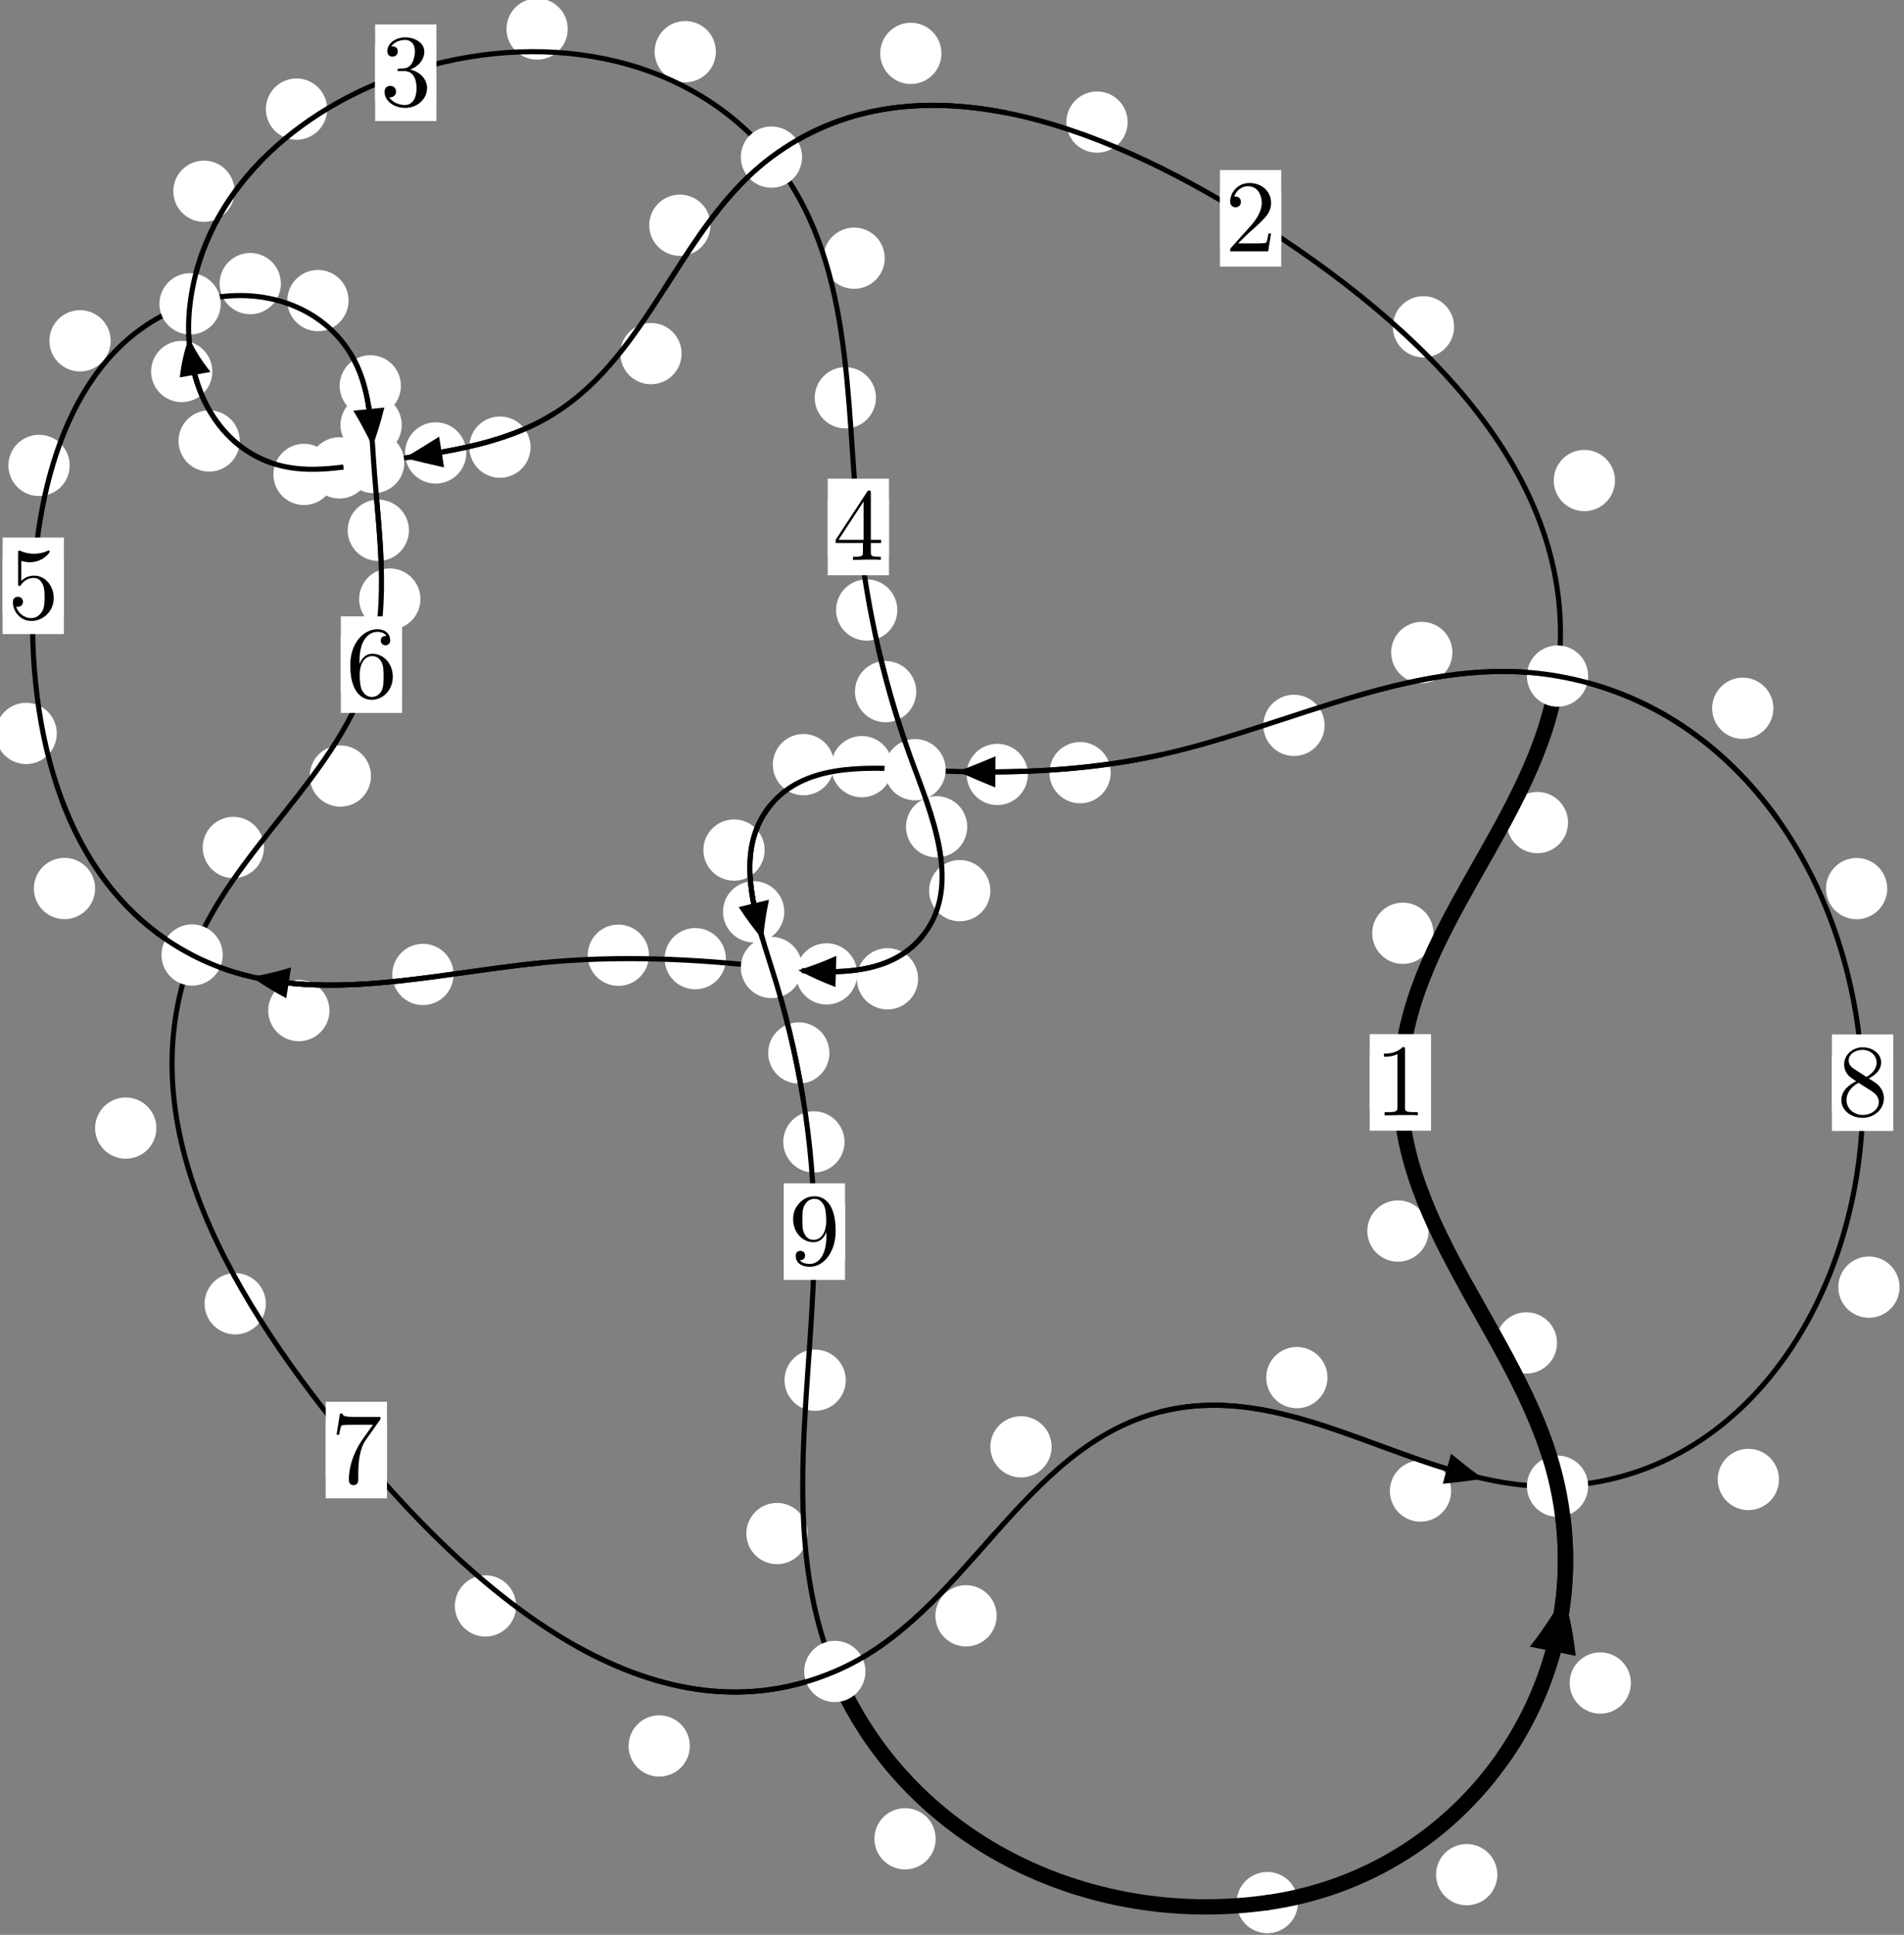 <?xml version="1.0"?>
<!-- Created by MetaPost 1.999 on 2021.07.06:0005 -->
<svg version="1.1" xmlns="http://www.w3.org/2000/svg" xmlns:xlink="http://www.w3.org/1999/xlink" width="185.813" height="188.771" viewBox="0 0 185.813 188.771">
<rect x="0" y="0" width="185.813" height="188.771" fill="#808080" stroke="none"/>
<!-- Original BoundingBox: -152.434280 -43.612869 33.378845 145.158295 -->
  <defs>
    <g transform="scale(0.01,0.01)" id="GLYPHcmr10_49">
      <path style="fill-rule: evenodd;" d="M294 -640C294 -664,294 -666,271 -666C209 -602,121 -602,89 -602L89 -571C109 -571,168 -571,220 -597L220 -79C220 -43,217 -31,127 -31L95 -31L95 -0L257 -0L130 -3L217 -3L257 -3L297 -3L384 -3L419 -0L419 -31L387 -31C297 -31,294 -42,294 -79"></path>
    </g>
    <g transform="scale(0.01,0.01)" id="GLYPHcmr10_50">
      <path style="fill-rule: evenodd;" d="M127 -77L233 -180C389 -318,449 -372,449 -472C449 -586,359 -666,237 -666C124 -666,50 -574,50 -485C50 -429,100 -429,103 -429C120 -429,155 -441,155 -482C155 -508,137 -534,102 -534C94 -534,92 -534,89 -533C112 -598,166 -635,224 -635C315 -635,358 -554,358 -472C358 -392,308 -313,253 -251L61 -37C50 -26,50 -24,50 -0L421 -0L449 -174L424 -174C419 -144,412 -100,402 -85C395 -77,329 -77,307 -77"></path>
    </g>
    <g transform="scale(0.01,0.01)" id="GLYPHcmr10_51">
      <path style="fill-rule: evenodd;" d="M290 -352C372 -379,430 -449,430 -528C430 -610,342 -666,246 -666C145 -666,69 -606,69 -530C69 -497,91 -478,120 -478C151 -478,171 -500,171 -529C171 -579,124 -579,109 -579C140 -628,206 -641,242 -641C283 -641,338 -619,338 -529C338 -517,336 -459,310 -415C280 -367,246 -364,221 -363C213 -362,189 -360,182 -360C174 -359,167 -358,167 -348C167 -337,174 -337,191 -337L235 -337C317 -337,354 -269,354 -171C354 -35,285 -6,241 -6C198 -6,123 -23,88 -82C123 -77,154 -99,154 -137C154 -173,127 -193,98 -193C74 -193,42 -179,42 -135C42 -44,135 22,244 22C366 22,457 -69,457 -171C457 -253,394 -331,290 -352"></path>
    </g>
    <g transform="scale(0.01,0.01)" id="GLYPHcmr10_52">
      <path style="fill-rule: evenodd;" d="M294 -165L294 -78C294 -42,292 -31,218 -31L197 -31L197 -0L332 -0L238 -3L290 -3L332 -3L374 -3L427 -3L468 -0L468 -31L447 -31C373 -31,371 -42,371 -78L371 -165L471 -165L471 -196L371 -196L371 -651C371 -671,371 -677,355 -677C346 -677,343 -677,335 -665L28 -196L28 -165M300 -196L56 -196L300 -569"></path>
    </g>
    <g transform="scale(0.01,0.01)" id="GLYPHcmr10_53">
      <path style="fill-rule: evenodd;" d="M449 -201C449 -320,367 -420,259 -420C211 -420,168 -404,132 -369L132 -564C152 -558,185 -551,217 -551C340 -551,410 -642,410 -655C410 -661,407 -666,400 -666C399 -666,397 -666,392 -663C372 -654,323 -634,256 -634C216 -634,170 -641,123 -662C115 -665,113 -665,111 -665C101 -665,101 -657,101 -641L101 -345C101 -327,101 -319,115 -319C122 -319,124 -322,128 -328C139 -344,176 -398,257 -398C309 -398,334 -352,342 -334C358 -297,360 -258,360 -208C360 -173,360 -113,336 -71C312 -32,275 -6,229 -6C156 -6,99 -59,82 -118C85 -117,88 -116,99 -116C132 -116,149 -141,149 -165C149 -189,132 -214,99 -214C85 -214,50 -207,50 -161C50 -75,119 22,231 22C347 22,449 -74,449 -201"></path>
    </g>
    <g transform="scale(0.01,0.01)" id="GLYPHcmr10_54">
      <path style="fill-rule: evenodd;" d="M132 -328L132 -352C132 -605,256 -641,307 -641C331 -641,373 -635,395 -601C380 -601,340 -601,340 -556C340 -525,364 -510,386 -510C402 -510,432 -519,432 -558C432 -618,388 -666,305 -666C177 -666,42 -537,42 -316C42 -49,158 22,251 22C362 22,457 -72,457 -204C457 -331,368 -427,257 -427C189 -427,152 -376,132 -328M251 -6C188 -6,158 -66,152 -81C134 -128,134 -208,134 -226C134 -304,166 -404,256 -404C272 -404,318 -404,349 -342C367 -305,367 -254,367 -205C367 -157,367 -107,350 -71C320 -11,274 -6,251 -6"></path>
    </g>
    <g transform="scale(0.01,0.01)" id="GLYPHcmr10_55">
      <path style="fill-rule: evenodd;" d="M476 -609C485 -621,485 -623,485 -644L242 -644C120 -644,118 -657,114 -676L89 -676L56 -470L81 -470C84 -486,93 -549,106 -561C113 -567,191 -567,204 -567L411 -567C400 -551,321 -442,299 -409C209 -274,176 -135,176 -33C176 -23,176 22,222 22C268 22,268 -23,268 -33L268 -84C268 -139,271 -194,279 -248C283 -271,297 -357,341 -419"></path>
    </g>
    <g transform="scale(0.01,0.01)" id="GLYPHcmr10_56">
      <path style="fill-rule: evenodd;" d="M163 -457C117 -487,113 -521,113 -538C113 -599,178 -641,249 -641C322 -641,386 -589,386 -517C386 -460,347 -412,287 -377M309 -362C381 -399,430 -451,430 -517C430 -609,341 -666,250 -666C150 -666,69 -592,69 -499C69 -481,71 -436,113 -389C124 -377,161 -352,186 -335C128 -306,42 -250,42 -151C42 -45,144 22,249 22C362 22,457 -61,457 -168C457 -204,446 -249,408 -291C389 -312,373 -322,309 -362M209 -320L332 -242C360 -223,407 -193,407 -132C407 -58,332 -6,250 -6C164 -6,92 -68,92 -151C92 -209,124 -273,209 -320"></path>
    </g>
    <g transform="scale(0.01,0.01)" id="GLYPHcmr10_57">
      <path style="fill-rule: evenodd;" d="M367 -318L367 -286C367 -52,263 -6,205 -6C188 -6,134 -8,107 -42C151 -42,159 -71,159 -88C159 -119,135 -134,113 -134C97 -134,67 -125,67 -86C67 -19,121 22,206 22C335 22,457 -114,457 -329C457 -598,342 -666,253 -666C198 -666,149 -648,106 -603C65 -558,42 -516,42 -441C42 -316,130 -218,242 -218C303 -218,344 -260,367 -318M243 -241C227 -241,181 -241,150 -304C132 -341,132 -391,132 -440C132 -494,132 -541,153 -578C180 -628,218 -641,253 -641C299 -641,332 -607,349 -562C361 -530,365 -467,365 -421C365 -338,331 -241,243 -241"></path>
    </g>
  </defs>
  <path d="M146.125 182.898C146.125 182.105,145.81 181.345,145.25 180.785C144.689 180.224,143.929 179.909,143.137 179.909C142.344 179.909,141.584 180.224,141.023 180.785C140.463 181.345,140.148 182.105,140.148 182.898C140.148 183.691,140.463 184.451,141.023 185.011C141.584 185.572,142.344 185.887,143.137 185.887C143.929 185.887,144.689 185.572,145.25 185.011C145.81 184.451,146.125 183.691,146.125 182.898Z" style="fill: rgb(100%,100%,100%);stroke: none;"></path>
  <path d="M126.666 185.624C126.666 184.831,126.351 184.071,125.79 183.511C125.23 182.95,124.47 182.635,123.677 182.635C122.884 182.635,122.124 182.95,121.564 183.511C121.003 184.071,120.688 184.831,120.688 185.624C120.688 186.417,121.003 187.177,121.564 187.737C122.124 188.298,122.884 188.613,123.677 188.613C124.47 188.613,125.23 188.298,125.79 187.737C126.351 187.177,126.666 186.417,126.666 185.624Z" style="fill: rgb(100%,100%,100%);stroke: none;"></path>
  <path d="M151.952 131.02C151.952 130.228,151.637 129.468,151.076 128.907C150.516 128.347,149.756 128.032,148.963 128.032C148.17 128.032,147.41 128.347,146.85 128.907C146.289 129.468,145.974 130.228,145.974 131.02C145.974 131.813,146.289 132.573,146.85 133.134C147.41 133.694,148.17 134.009,148.963 134.009C149.756 134.009,150.516 133.694,151.076 133.134C151.637 132.573,151.952 131.813,151.952 131.02Z" style="fill: rgb(100%,100%,100%);stroke: none;"></path>
  <path d="M159.16 164.202C159.16 163.409,158.845 162.649,158.285 162.088C157.725 161.528,156.964 161.213,156.172 161.213C155.379 161.213,154.619 161.528,154.058 162.088C153.498 162.649,153.183 163.409,153.183 164.202C153.183 164.994,153.498 165.755,154.058 166.315C154.619 166.876,155.379 167.191,156.172 167.191C156.964 167.191,157.725 166.876,158.285 166.315C158.845 165.755,159.16 164.994,159.16 164.202Z" style="fill: rgb(100%,100%,100%);stroke: none;"></path>
  <path d="M139.893 91.056C139.893 90.263,139.578 89.503,139.017 88.942C138.457 88.382,137.697 88.067,136.904 88.067C136.111 88.067,135.351 88.382,134.791 88.942C134.23 89.503,133.915 90.263,133.915 91.056C133.915 91.848,134.23 92.609,134.791 93.169C135.351 93.73,136.111 94.044,136.904 94.044C137.697 94.044,138.457 93.73,139.017 93.169C139.578 92.609,139.893 91.848,139.893 91.056Z" style="fill: rgb(100%,100%,100%);stroke: none;"></path>
  <path d="M139.414 120.105C139.414 119.312,139.099 118.552,138.538 117.992C137.978 117.431,137.218 117.116,136.425 117.116C135.632 117.116,134.872 117.431,134.312 117.992C133.751 118.552,133.436 119.312,133.436 120.105C133.436 120.898,133.751 121.658,134.312 122.218C134.872 122.779,135.632 123.094,136.425 123.094C137.218 123.094,137.978 122.779,138.538 122.218C139.099 121.658,139.414 120.898,139.414 120.105Z" style="fill: rgb(100%,100%,100%);stroke: none;"></path>
  <path d="M157.609 46.884C157.609 46.091,157.294 45.331,156.733 44.771C156.173 44.21,155.413 43.895,154.62 43.895C153.827 43.895,153.067 44.21,152.507 44.771C151.946 45.331,151.631 46.091,151.631 46.884C151.631 47.677,151.946 48.437,152.507 48.997C153.067 49.558,153.827 49.873,154.62 49.873C155.413 49.873,156.173 49.558,156.733 48.997C157.294 48.437,157.609 47.677,157.609 46.884Z" style="fill: rgb(100%,100%,100%);stroke: none;"></path>
  <path d="M153.026 80.255C153.026 79.462,152.711 78.702,152.15 78.141C151.59 77.581,150.83 77.266,150.037 77.266C149.244 77.266,148.484 77.581,147.924 78.141C147.363 78.702,147.048 79.462,147.048 80.255C147.048 81.047,147.363 81.808,147.924 82.368C148.484 82.929,149.244 83.243,150.037 83.243C150.83 83.243,151.59 82.929,152.15 82.368C152.711 81.808,153.026 81.047,153.026 80.255Z" style="fill: rgb(100%,100%,100%);stroke: none;"></path>
  <path d="M110.048 11.913C110.048 11.12,109.733 10.36,109.173 9.799C108.612 9.239,107.852 8.924,107.059 8.924C106.267 8.924,105.506 9.239,104.946 9.799C104.385 10.36,104.07 11.12,104.07 11.913C104.07 12.705,104.385 13.465,104.946 14.026C105.506 14.586,106.267 14.901,107.059 14.901C107.852 14.901,108.612 14.586,109.173 14.026C109.733 13.465,110.048 12.705,110.048 11.913Z" style="fill: rgb(100%,100%,100%);stroke: none;"></path>
  <path d="M141.906 31.883C141.906 31.09,141.591 30.33,141.031 29.769C140.471 29.209,139.71 28.894,138.918 28.894C138.125 28.894,137.365 29.209,136.804 29.769C136.244 30.33,135.929 31.09,135.929 31.883C135.929 32.675,136.244 33.435,136.804 33.996C137.365 34.556,138.125 34.871,138.918 34.871C139.71 34.871,140.471 34.556,141.031 33.996C141.591 33.435,141.906 32.675,141.906 31.883Z" style="fill: rgb(100%,100%,100%);stroke: none;"></path>
  <path d="M69.337 21.974C69.337 21.181,69.022 20.421,68.462 19.861C67.901 19.3,67.141 18.985,66.349 18.985C65.556 18.985,64.796 19.3,64.235 19.861C63.675 20.421,63.36 21.181,63.36 21.974C63.36 22.767,63.675 23.527,64.235 24.087C64.796 24.648,65.556 24.963,66.349 24.963C67.141 24.963,67.901 24.648,68.462 24.087C69.022 23.527,69.337 22.767,69.337 21.974Z" style="fill: rgb(100%,100%,100%);stroke: none;"></path>
  <path d="M91.878 5.208C91.878 4.415,91.563 3.655,91.002 3.095C90.442 2.534,89.682 2.219,88.889 2.219C88.096 2.219,87.336 2.534,86.776 3.095C86.215 3.655,85.9 4.415,85.9 5.208C85.9 6.001,86.215 6.761,86.776 7.321C87.336 7.882,88.096 8.197,88.889 8.197C89.682 8.197,90.442 7.882,91.002 7.321C91.563 6.761,91.878 6.001,91.878 5.208Z" style="fill: rgb(100%,100%,100%);stroke: none;"></path>
  <path d="M51.778 43.626C51.778 42.833,51.463 42.073,50.903 41.512C50.342 40.952,49.582 40.637,48.79 40.637C47.997 40.637,47.237 40.952,46.676 41.512C46.116 42.073,45.801 42.833,45.801 43.626C45.801 44.418,46.116 45.178,46.676 45.739C47.237 46.299,47.997 46.614,48.79 46.614C49.582 46.614,50.342 46.299,50.903 45.739C51.463 45.178,51.778 44.418,51.778 43.626Z" style="fill: rgb(100%,100%,100%);stroke: none;"></path>
  <path d="M66.518 34.501C66.518 33.709,66.203 32.948,65.643 32.388C65.082 31.827,64.322 31.513,63.529 31.513C62.737 31.513,61.977 31.827,61.416 32.388C60.856 32.948,60.541 33.709,60.541 34.501C60.541 35.294,60.856 36.054,61.416 36.615C61.977 37.175,62.737 37.49,63.529 37.49C64.322 37.49,65.082 37.175,65.643 36.615C66.203 36.054,66.518 35.294,66.518 34.501Z" style="fill: rgb(100%,100%,100%);stroke: none;"></path>
  <path d="M36.109 45.651C36.109 44.858,35.794 44.098,35.233 43.538C34.673 42.977,33.913 42.662,33.12 42.662C32.327 42.662,31.567 42.977,31.007 43.538C30.446 44.098,30.131 44.858,30.131 45.651C30.131 46.444,30.446 47.204,31.007 47.764C31.567 48.325,32.327 48.64,33.12 48.64C33.913 48.64,34.673 48.325,35.233 47.764C35.794 47.204,36.109 46.444,36.109 45.651Z" style="fill: rgb(100%,100%,100%);stroke: none;"></path>
  <path d="M45.506 44.192C45.506 43.4,45.191 42.639,44.631 42.079C44.07 41.518,43.31 41.204,42.517 41.204C41.725 41.204,40.964 41.518,40.404 42.079C39.843 42.639,39.529 43.4,39.529 44.192C39.529 44.985,39.843 45.745,40.404 46.306C40.964 46.866,41.725 47.181,42.517 47.181C43.31 47.181,44.07 46.866,44.631 46.306C45.191 45.745,45.506 44.985,45.506 44.192Z" style="fill: rgb(100%,100%,100%);stroke: none;"></path>
  <path d="M23.399 43.025C23.399 42.232,23.084 41.472,22.524 40.911C21.963 40.351,21.203 40.036,20.41 40.036C19.618 40.036,18.857 40.351,18.297 40.911C17.736 41.472,17.422 42.232,17.422 43.025C17.422 43.817,17.736 44.577,18.297 45.138C18.857 45.698,19.618 46.013,20.41 46.013C21.203 46.013,21.963 45.698,22.524 45.138C23.084 44.577,23.399 43.817,23.399 43.025Z" style="fill: rgb(100%,100%,100%);stroke: none;"></path>
  <path d="M32.657 46.289C32.657 45.496,32.342 44.736,31.782 44.175C31.221 43.615,30.461 43.3,29.668 43.3C28.876 43.3,28.116 43.615,27.555 44.175C26.995 44.736,26.68 45.496,26.68 46.289C26.68 47.081,26.995 47.841,27.555 48.402C28.116 48.962,28.876 49.277,29.668 49.277C30.461 49.277,31.221 48.962,31.782 48.402C32.342 47.841,32.657 47.081,32.657 46.289Z" style="fill: rgb(100%,100%,100%);stroke: none;"></path>
  <path d="M22.891 18.658C22.891 17.865,22.576 17.105,22.016 16.544C21.455 15.984,20.695 15.669,19.903 15.669C19.11 15.669,18.35 15.984,17.789 16.544C17.229 17.105,16.914 17.865,16.914 18.658C16.914 19.45,17.229 20.211,17.789 20.771C18.35 21.332,19.11 21.646,19.903 21.646C20.695 21.646,21.455 21.332,22.016 20.771C22.576 20.211,22.891 19.45,22.891 18.658Z" style="fill: rgb(100%,100%,100%);stroke: none;"></path>
  <path d="M20.724 36.245C20.724 35.452,20.409 34.692,19.849 34.132C19.288 33.571,18.528 33.256,17.735 33.256C16.943 33.256,16.183 33.571,15.622 34.132C15.062 34.692,14.747 35.452,14.747 36.245C14.747 37.038,15.062 37.798,15.622 38.358C16.183 38.919,16.943 39.234,17.735 39.234C18.528 39.234,19.288 38.919,19.849 38.358C20.409 37.798,20.724 37.038,20.724 36.245Z" style="fill: rgb(100%,100%,100%);stroke: none;"></path>
  <path d="M55.407 2.83C55.407 2.038,55.092 1.278,54.532 0.717C53.971 0.157,53.211 -0.158,52.419 -0.158C51.626 -0.158,50.866 0.157,50.305 0.717C49.745 1.278,49.43 2.038,49.43 2.83C49.43 3.623,49.745 4.383,50.305 4.944C50.866 5.504,51.626 5.819,52.419 5.819C53.211 5.819,53.971 5.504,54.532 4.944C55.092 4.383,55.407 3.623,55.407 2.83Z" style="fill: rgb(100%,100%,100%);stroke: none;"></path>
  <path d="M31.925 10.646C31.925 9.853,31.61 9.093,31.049 8.533C30.489 7.972,29.729 7.657,28.936 7.657C28.143 7.657,27.383 7.972,26.823 8.533C26.262 9.093,25.947 9.853,25.947 10.646C25.947 11.439,26.262 12.199,26.823 12.759C27.383 13.32,28.143 13.635,28.936 13.635C29.729 13.635,30.489 13.32,31.049 12.759C31.61 12.199,31.925 11.439,31.925 10.646Z" style="fill: rgb(100%,100%,100%);stroke: none;"></path>
  <path d="M86.34 25.19C86.34 24.398,86.025 23.638,85.464 23.077C84.904 22.517,84.144 22.202,83.351 22.202C82.558 22.202,81.798 22.517,81.238 23.077C80.677 23.638,80.362 24.398,80.362 25.19C80.362 25.983,80.677 26.743,81.238 27.304C81.798 27.864,82.558 28.179,83.351 28.179C84.144 28.179,84.904 27.864,85.464 27.304C86.025 26.743,86.34 25.983,86.34 25.19Z" style="fill: rgb(100%,100%,100%);stroke: none;"></path>
  <path d="M69.863 5.042C69.863 4.249,69.549 3.489,68.988 2.928C68.428 2.368,67.667 2.053,66.875 2.053C66.082 2.053,65.322 2.368,64.761 2.928C64.201 3.489,63.886 4.249,63.886 5.042C63.886 5.834,64.201 6.594,64.761 7.155C65.322 7.715,66.082 8.03,66.875 8.03C67.667 8.03,68.428 7.715,68.988 7.155C69.549 6.594,69.863 5.834,69.863 5.042Z" style="fill: rgb(100%,100%,100%);stroke: none;"></path>
  <path d="M87.571 59.515C87.571 58.722,87.256 57.962,86.696 57.401C86.136 56.841,85.375 56.526,84.583 56.526C83.79 56.526,83.03 56.841,82.469 57.401C81.909 57.962,81.594 58.722,81.594 59.515C81.594 60.307,81.909 61.068,82.469 61.628C83.03 62.188,83.79 62.503,84.583 62.503C85.375 62.503,86.136 62.188,86.696 61.628C87.256 61.068,87.571 60.307,87.571 59.515Z" style="fill: rgb(100%,100%,100%);stroke: none;"></path>
  <path d="M85.485 38.806C85.485 38.014,85.17 37.253,84.61 36.693C84.049 36.133,83.289 35.818,82.497 35.818C81.704 35.818,80.944 36.133,80.383 36.693C79.823 37.253,79.508 38.014,79.508 38.806C79.508 39.599,79.823 40.359,80.383 40.92C80.944 41.48,81.704 41.795,82.497 41.795C83.289 41.795,84.049 41.48,84.61 40.92C85.17 40.359,85.485 39.599,85.485 38.806Z" style="fill: rgb(100%,100%,100%);stroke: none;"></path>
  <path d="M94.394 80.667C94.394 79.874,94.079 79.114,93.519 78.553C92.958 77.993,92.198 77.678,91.405 77.678C90.613 77.678,89.853 77.993,89.292 78.553C88.732 79.114,88.417 79.874,88.417 80.667C88.417 81.459,88.732 82.219,89.292 82.78C89.853 83.34,90.613 83.655,91.405 83.655C92.198 83.655,92.958 83.34,93.519 82.78C94.079 82.219,94.394 81.459,94.394 80.667Z" style="fill: rgb(100%,100%,100%);stroke: none;"></path>
  <path d="M89.416 67.48C89.416 66.687,89.101 65.927,88.54 65.366C87.98 64.806,87.22 64.491,86.427 64.491C85.634 64.491,84.874 64.806,84.314 65.366C83.753 65.927,83.438 66.687,83.438 67.48C83.438 68.272,83.753 69.032,84.314 69.593C84.874 70.153,85.634 70.468,86.427 70.468C87.22 70.468,87.98 70.153,88.54 69.593C89.101 69.032,89.416 68.272,89.416 67.48Z" style="fill: rgb(100%,100%,100%);stroke: none;"></path>
  <path d="M89.596 95.495C89.596 94.702,89.281 93.942,88.721 93.382C88.16 92.821,87.4 92.506,86.607 92.506C85.815 92.506,85.055 92.821,84.494 93.382C83.934 93.942,83.619 94.702,83.619 95.495C83.619 96.288,83.934 97.048,84.494 97.608C85.055 98.169,85.815 98.484,86.607 98.484C87.4 98.484,88.16 98.169,88.721 97.608C89.281 97.048,89.596 96.288,89.596 95.495Z" style="fill: rgb(100%,100%,100%);stroke: none;"></path>
  <path d="M96.652 86.896C96.652 86.103,96.337 85.343,95.776 84.782C95.216 84.222,94.455 83.907,93.663 83.907C92.87 83.907,92.11 84.222,91.549 84.782C90.989 85.343,90.674 86.103,90.674 86.896C90.674 87.688,90.989 88.448,91.549 89.009C92.11 89.569,92.87 89.884,93.663 89.884C94.455 89.884,95.216 89.569,95.776 89.009C96.337 88.448,96.652 87.688,96.652 86.896Z" style="fill: rgb(100%,100%,100%);stroke: none;"></path>
  <path d="M70.838 93.532C70.838 92.74,70.523 91.98,69.962 91.419C69.402 90.859,68.642 90.544,67.849 90.544C67.056 90.544,66.296 90.859,65.736 91.419C65.175 91.98,64.86 92.74,64.86 93.532C64.86 94.325,65.175 95.085,65.736 95.646C66.296 96.206,67.056 96.521,67.849 96.521C68.642 96.521,69.402 96.206,69.962 95.646C70.523 95.085,70.838 94.325,70.838 93.532Z" style="fill: rgb(100%,100%,100%);stroke: none;"></path>
  <path d="M83.655 95.018C83.655 94.225,83.34 93.465,82.78 92.904C82.219 92.344,81.459 92.029,80.667 92.029C79.874 92.029,79.114 92.344,78.553 92.904C77.993 93.465,77.678 94.225,77.678 95.018C77.678 95.81,77.993 96.57,78.553 97.131C79.114 97.691,79.874 98.006,80.667 98.006C81.459 98.006,82.219 97.691,82.78 97.131C83.34 96.57,83.655 95.81,83.655 95.018Z" style="fill: rgb(100%,100%,100%);stroke: none;"></path>
  <path d="M44.265 95.071C44.265 94.279,43.95 93.518,43.39 92.958C42.829 92.397,42.069 92.083,41.276 92.083C40.484 92.083,39.723 92.397,39.163 92.958C38.602 93.518,38.288 94.279,38.288 95.071C38.288 95.864,38.602 96.624,39.163 97.185C39.723 97.745,40.484 98.06,41.276 98.06C42.069 98.06,42.829 97.745,43.39 97.185C43.95 96.624,44.265 95.864,44.265 95.071Z" style="fill: rgb(100%,100%,100%);stroke: none;"></path>
  <path d="M63.333 93.197C63.333 92.404,63.018 91.644,62.457 91.084C61.897 90.523,61.137 90.208,60.344 90.208C59.551 90.208,58.791 90.523,58.231 91.084C57.67 91.644,57.355 92.404,57.355 93.197C57.355 93.99,57.67 94.75,58.231 95.31C58.791 95.871,59.551 96.186,60.344 96.186C61.137 96.186,61.897 95.871,62.457 95.31C63.018 94.75,63.333 93.99,63.333 93.197Z" style="fill: rgb(100%,100%,100%);stroke: none;"></path>
  <path d="M9.281 86.686C9.281 85.893,8.967 85.133,8.406 84.573C7.846 84.012,7.085 83.697,6.293 83.697C5.5 83.697,4.74 84.012,4.179 84.573C3.619 85.133,3.304 85.893,3.304 86.686C3.304 87.479,3.619 88.239,4.179 88.799C4.74 89.36,5.5 89.675,6.293 89.675C7.085 89.675,7.846 89.36,8.406 88.799C8.967 88.239,9.281 87.479,9.281 86.686Z" style="fill: rgb(100%,100%,100%);stroke: none;"></path>
  <path d="M32.152 98.598C32.152 97.805,31.837 97.045,31.277 96.484C30.716 95.924,29.956 95.609,29.164 95.609C28.371 95.609,27.611 95.924,27.05 96.484C26.49 97.045,26.175 97.805,26.175 98.598C26.175 99.39,26.49 100.15,27.05 100.711C27.611 101.271,28.371 101.586,29.164 101.586C29.956 101.586,30.716 101.271,31.277 100.711C31.837 100.15,32.152 99.39,32.152 98.598Z" style="fill: rgb(100%,100%,100%);stroke: none;"></path>
  <path d="M6.798 45.409C6.798 44.616,6.483 43.856,5.923 43.295C5.362 42.735,4.602 42.42,3.809 42.42C3.017 42.42,2.257 42.735,1.696 43.295C1.136 43.856,0.821 44.616,0.821 45.409C0.821 46.201,1.136 46.962,1.696 47.522C2.257 48.083,3.017 48.397,3.809 48.397C4.602 48.397,5.362 48.083,5.923 47.522C6.483 46.962,6.798 46.201,6.798 45.409Z" style="fill: rgb(100%,100%,100%);stroke: none;"></path>
  <path d="M5.543 71.557C5.543 70.764,5.228 70.004,4.668 69.443C4.107 68.883,3.347 68.568,2.554 68.568C1.762 68.568,1.002 68.883,0.441 69.443C-0.119 70.004,-0.434 70.764,-0.434 71.557C-0.434 72.349,-0.119 73.11,0.441 73.67C1.002 74.231,1.762 74.546,2.554 74.546C3.347 74.546,4.107 74.231,4.668 73.67C5.228 73.11,5.543 72.349,5.543 71.557Z" style="fill: rgb(100%,100%,100%);stroke: none;"></path>
  <path d="M27.411 27.67C27.411 26.877,27.096 26.117,26.535 25.556C25.975 24.996,25.215 24.681,24.422 24.681C23.629 24.681,22.869 24.996,22.309 25.556C21.748 26.117,21.433 26.877,21.433 27.67C21.433 28.462,21.748 29.223,22.309 29.783C22.869 30.344,23.629 30.659,24.422 30.659C25.215 30.659,25.975 30.344,26.535 29.783C27.096 29.223,27.411 28.462,27.411 27.67Z" style="fill: rgb(100%,100%,100%);stroke: none;"></path>
  <path d="M10.798 33.251C10.798 32.459,10.483 31.699,9.923 31.138C9.363 30.578,8.602 30.263,7.81 30.263C7.017 30.263,6.257 30.578,5.696 31.138C5.136 31.699,4.821 32.459,4.821 33.251C4.821 34.044,5.136 34.804,5.696 35.365C6.257 35.925,7.017 36.24,7.81 36.24C8.602 36.24,9.363 35.925,9.923 35.365C10.483 34.804,10.798 34.044,10.798 33.251Z" style="fill: rgb(100%,100%,100%);stroke: none;"></path>
  <path d="M39.126 37.644C39.126 36.851,38.811 36.091,38.25 35.53C37.69 34.97,36.93 34.655,36.137 34.655C35.344 34.655,34.584 34.97,34.024 35.53C33.463 36.091,33.148 36.851,33.148 37.644C33.148 38.436,33.463 39.196,34.024 39.757C34.584 40.317,35.344 40.632,36.137 40.632C36.93 40.632,37.69 40.317,38.25 39.757C38.811 39.196,39.126 38.436,39.126 37.644Z" style="fill: rgb(100%,100%,100%);stroke: none;"></path>
  <path d="M34.017 29.324C34.017 28.532,33.702 27.772,33.141 27.211C32.581 26.651,31.821 26.336,31.028 26.336C30.235 26.336,29.475 26.651,28.915 27.211C28.354 27.772,28.039 28.532,28.039 29.324C28.039 30.117,28.354 30.877,28.915 31.438C29.475 31.998,30.235 32.313,31.028 32.313C31.821 32.313,32.581 31.998,33.141 31.438C33.702 30.877,34.017 30.117,34.017 29.324Z" style="fill: rgb(100%,100%,100%);stroke: none;"></path>
  <path d="M39.907 51.739C39.907 50.946,39.593 50.186,39.032 49.626C38.472 49.065,37.711 48.75,36.919 48.75C36.126 48.75,35.366 49.065,34.805 49.626C34.245 50.186,33.93 50.946,33.93 51.739C33.93 52.532,34.245 53.292,34.805 53.852C35.366 54.413,36.126 54.728,36.919 54.728C37.711 54.728,38.472 54.413,39.032 53.852C39.593 53.292,39.907 52.532,39.907 51.739Z" style="fill: rgb(100%,100%,100%);stroke: none;"></path>
  <path d="M39.208 41.459C39.208 40.666,38.893 39.906,38.333 39.346C37.772 38.785,37.012 38.47,36.22 38.47C35.427 38.47,34.667 38.785,34.106 39.346C33.546 39.906,33.231 40.666,33.231 41.459C33.231 42.252,33.546 43.012,34.106 43.572C34.667 44.133,35.427 44.448,36.22 44.448C37.012 44.448,37.772 44.133,38.333 43.572C38.893 43.012,39.208 42.252,39.208 41.459Z" style="fill: rgb(100%,100%,100%);stroke: none;"></path>
  <path d="M36.206 75.713C36.206 74.921,35.891 74.161,35.331 73.6C34.77 73.04,34.01 72.725,33.218 72.725C32.425 72.725,31.665 73.04,31.104 73.6C30.544 74.161,30.229 74.921,30.229 75.713C30.229 76.506,30.544 77.266,31.104 77.827C31.665 78.387,32.425 78.702,33.218 78.702C34.01 78.702,34.77 78.387,35.331 77.827C35.891 77.266,36.206 76.506,36.206 75.713Z" style="fill: rgb(100%,100%,100%);stroke: none;"></path>
  <path d="M41.028 58.446C41.028 57.654,40.713 56.893,40.153 56.333C39.592 55.773,38.832 55.458,38.039 55.458C37.247 55.458,36.487 55.773,35.926 56.333C35.366 56.893,35.051 57.654,35.051 58.446C35.051 59.239,35.366 59.999,35.926 60.56C36.487 61.12,37.247 61.435,38.039 61.435C38.832 61.435,39.592 61.12,40.153 60.56C40.713 59.999,41.028 59.239,41.028 58.446Z" style="fill: rgb(100%,100%,100%);stroke: none;"></path>
  <path d="M15.261 110.062C15.261 109.27,14.946 108.509,14.385 107.949C13.825 107.389,13.065 107.074,12.272 107.074C11.479 107.074,10.719 107.389,10.159 107.949C9.598 108.509,9.283 109.27,9.283 110.062C9.283 110.855,9.598 111.615,10.159 112.176C10.719 112.736,11.479 113.051,12.272 113.051C13.065 113.051,13.825 112.736,14.385 112.176C14.946 111.615,15.261 110.855,15.261 110.062Z" style="fill: rgb(100%,100%,100%);stroke: none;"></path>
  <path d="M25.761 82.683C25.761 81.891,25.446 81.131,24.885 80.57C24.325 80.01,23.565 79.695,22.772 79.695C21.979 79.695,21.219 80.01,20.659 80.57C20.098 81.131,19.783 81.891,19.783 82.683C19.783 83.476,20.098 84.236,20.659 84.797C21.219 85.357,21.979 85.672,22.772 85.672C23.565 85.672,24.325 85.357,24.885 84.797C25.446 84.236,25.761 83.476,25.761 82.683Z" style="fill: rgb(100%,100%,100%);stroke: none;"></path>
  <path d="M50.367 156.681C50.367 155.888,50.052 155.128,49.492 154.568C48.931 154.007,48.171 153.692,47.378 153.692C46.586 153.692,45.826 154.007,45.265 154.568C44.705 155.128,44.39 155.888,44.39 156.681C44.39 157.474,44.705 158.234,45.265 158.794C45.826 159.355,46.586 159.67,47.378 159.67C48.171 159.67,48.931 159.355,49.492 158.794C50.052 158.234,50.367 157.474,50.367 156.681Z" style="fill: rgb(100%,100%,100%);stroke: none;"></path>
  <path d="M25.944 127.199C25.944 126.407,25.629 125.646,25.068 125.086C24.508 124.525,23.748 124.21,22.955 124.21C22.162 124.21,21.402 124.525,20.842 125.086C20.281 125.646,19.966 126.407,19.966 127.199C19.966 127.992,20.281 128.752,20.842 129.313C21.402 129.873,22.162 130.188,22.955 130.188C23.748 130.188,24.508 129.873,25.068 129.313C25.629 128.752,25.944 127.992,25.944 127.199Z" style="fill: rgb(100%,100%,100%);stroke: none;"></path>
  <path d="M97.263 157.644C97.263 156.852,96.948 156.092,96.387 155.531C95.827 154.971,95.067 154.656,94.274 154.656C93.481 154.656,92.721 154.971,92.161 155.531C91.6 156.092,91.285 156.852,91.285 157.644C91.285 158.437,91.6 159.197,92.161 159.758C92.721 160.318,93.481 160.633,94.274 160.633C95.067 160.633,95.827 160.318,96.387 159.758C96.948 159.197,97.263 158.437,97.263 157.644Z" style="fill: rgb(100%,100%,100%);stroke: none;"></path>
  <path d="M67.321 170.343C67.321 169.55,67.006 168.79,66.445 168.229C65.885 167.669,65.124 167.354,64.332 167.354C63.539 167.354,62.779 167.669,62.218 168.229C61.658 168.79,61.343 169.55,61.343 170.343C61.343 171.135,61.658 171.895,62.218 172.456C62.779 173.016,63.539 173.331,64.332 173.331C65.124 173.331,65.885 173.016,66.445 172.456C67.006 171.895,67.321 171.135,67.321 170.343Z" style="fill: rgb(100%,100%,100%);stroke: none;"></path>
  <path d="M129.55 134.404C129.55 133.611,129.235 132.851,128.674 132.291C128.114 131.73,127.354 131.415,126.561 131.415C125.768 131.415,125.008 131.73,124.448 132.291C123.887 132.851,123.572 133.611,123.572 134.404C123.572 135.197,123.887 135.957,124.448 136.517C125.008 137.078,125.768 137.393,126.561 137.393C127.354 137.393,128.114 137.078,128.674 136.517C129.235 135.957,129.55 135.197,129.55 134.404Z" style="fill: rgb(100%,100%,100%);stroke: none;"></path>
  <path d="M102.627 141.157C102.627 140.365,102.312 139.605,101.751 139.044C101.191 138.484,100.431 138.169,99.638 138.169C98.845 138.169,98.085 138.484,97.525 139.044C96.964 139.605,96.649 140.365,96.649 141.157C96.649 141.95,96.964 142.71,97.525 143.271C98.085 143.831,98.845 144.146,99.638 144.146C100.431 144.146,101.191 143.831,101.751 143.271C102.312 142.71,102.627 141.95,102.627 141.157Z" style="fill: rgb(100%,100%,100%);stroke: none;"></path>
  <path d="M173.611 144.342C173.611 143.55,173.296 142.79,172.736 142.229C172.175 141.669,171.415 141.354,170.622 141.354C169.83 141.354,169.07 141.669,168.509 142.229C167.949 142.79,167.634 143.55,167.634 144.342C167.634 145.135,167.949 145.895,168.509 146.456C169.07 147.016,169.83 147.331,170.622 147.331C171.415 147.331,172.175 147.016,172.736 146.456C173.296 145.895,173.611 145.135,173.611 144.342Z" style="fill: rgb(100%,100%,100%);stroke: none;"></path>
  <path d="M141.615 145.472C141.615 144.68,141.3 143.919,140.74 143.359C140.179 142.799,139.419 142.484,138.626 142.484C137.834 142.484,137.073 142.799,136.513 143.359C135.952 143.919,135.638 144.68,135.638 145.472C135.638 146.265,135.952 147.025,136.513 147.586C137.073 148.146,137.834 148.461,138.626 148.461C139.419 148.461,140.179 148.146,140.74 147.586C141.3 147.025,141.615 146.265,141.615 145.472Z" style="fill: rgb(100%,100%,100%);stroke: none;"></path>
  <path d="M184.176 86.696C184.176 85.903,183.861 85.143,183.301 84.582C182.74 84.022,181.98 83.707,181.187 83.707C180.395 83.707,179.635 84.022,179.074 84.582C178.514 85.143,178.199 85.903,178.199 86.696C178.199 87.488,178.514 88.249,179.074 88.809C179.635 89.369,180.395 89.684,181.187 89.684C181.98 89.684,182.74 89.369,183.301 88.809C183.861 88.249,184.176 87.488,184.176 86.696Z" style="fill: rgb(100%,100%,100%);stroke: none;"></path>
  <path d="M185.379 125.578C185.379 124.786,185.064 124.026,184.503 123.465C183.943 122.905,183.183 122.59,182.39 122.59C181.597 122.59,180.837 122.905,180.277 123.465C179.716 124.026,179.401 124.786,179.401 125.578C179.401 126.371,179.716 127.131,180.277 127.692C180.837 128.252,181.597 128.567,182.39 128.567C183.183 128.567,183.943 128.252,184.503 127.692C185.064 127.131,185.379 126.371,185.379 125.578Z" style="fill: rgb(100%,100%,100%);stroke: none;"></path>
  <path d="M141.742 63.659C141.742 62.867,141.427 62.106,140.866 61.546C140.306 60.985,139.546 60.671,138.753 60.671C137.96 60.671,137.2 60.985,136.64 61.546C136.079 62.106,135.764 62.867,135.764 63.659C135.764 64.452,136.079 65.212,136.64 65.773C137.2 66.333,137.96 66.648,138.753 66.648C139.546 66.648,140.306 66.333,140.866 65.773C141.427 65.212,141.742 64.452,141.742 63.659Z" style="fill: rgb(100%,100%,100%);stroke: none;"></path>
  <path d="M173.066 69.104C173.066 68.311,172.751 67.551,172.191 66.991C171.63 66.43,170.87 66.115,170.078 66.115C169.285 66.115,168.525 66.43,167.964 66.991C167.404 67.551,167.089 68.311,167.089 69.104C167.089 69.897,167.404 70.657,167.964 71.217C168.525 71.778,169.285 72.093,170.078 72.093C170.87 72.093,171.63 71.778,172.191 71.217C172.751 70.657,173.066 69.897,173.066 69.104Z" style="fill: rgb(100%,100%,100%);stroke: none;"></path>
  <path d="M108.394 75.386C108.394 74.593,108.079 73.833,107.519 73.273C106.958 72.712,106.198 72.397,105.405 72.397C104.613 72.397,103.852 72.712,103.292 73.273C102.731 73.833,102.417 74.593,102.417 75.386C102.417 76.179,102.731 76.939,103.292 77.499C103.852 78.06,104.613 78.375,105.405 78.375C106.198 78.375,106.958 78.06,107.519 77.499C108.079 76.939,108.394 76.179,108.394 75.386Z" style="fill: rgb(100%,100%,100%);stroke: none;"></path>
  <path d="M129.267 70.769C129.267 69.977,128.952 69.217,128.392 68.656C127.831 68.096,127.071 67.781,126.279 67.781C125.486 67.781,124.726 68.096,124.165 68.656C123.605 69.217,123.29 69.977,123.29 70.769C123.29 71.562,123.605 72.322,124.165 72.883C124.726 73.443,125.486 73.758,126.279 73.758C127.071 73.758,127.831 73.443,128.392 72.883C128.952 72.322,129.267 71.562,129.267 70.769Z" style="fill: rgb(100%,100%,100%);stroke: none;"></path>
  <path d="M87.095 74.798C87.095 74.005,86.78 73.245,86.219 72.685C85.659 72.124,84.898 71.809,84.106 71.809C83.313 71.809,82.553 72.124,81.992 72.685C81.432 73.245,81.117 74.005,81.117 74.798C81.117 75.591,81.432 76.351,81.992 76.911C82.553 77.472,83.313 77.787,84.106 77.787C84.898 77.787,85.659 77.472,86.219 76.911C86.78 76.351,87.095 75.591,87.095 74.798Z" style="fill: rgb(100%,100%,100%);stroke: none;"></path>
  <path d="M100.313 75.556C100.313 74.764,99.998 74.004,99.438 73.443C98.877 72.883,98.117 72.568,97.325 72.568C96.532 72.568,95.772 72.883,95.211 73.443C94.651 74.004,94.336 74.764,94.336 75.556C94.336 76.349,94.651 77.109,95.211 77.67C95.772 78.23,96.532 78.545,97.325 78.545C98.117 78.545,98.877 78.23,99.438 77.67C99.998 77.109,100.313 76.349,100.313 75.556Z" style="fill: rgb(100%,100%,100%);stroke: none;"></path>
  <path d="M74.622 82.935C74.622 82.142,74.307 81.382,73.747 80.822C73.186 80.261,72.426 79.946,71.633 79.946C70.841 79.946,70.08 80.261,69.52 80.822C68.959 81.382,68.644 82.142,68.644 82.935C68.644 83.728,68.959 84.488,69.52 85.048C70.08 85.609,70.841 85.924,71.633 85.924C72.426 85.924,73.186 85.609,73.747 85.048C74.307 84.488,74.622 83.728,74.622 82.935Z" style="fill: rgb(100%,100%,100%);stroke: none;"></path>
  <path d="M81.398 74.602C81.398 73.809,81.083 73.049,80.523 72.488C79.962 71.928,79.202 71.613,78.409 71.613C77.617 71.613,76.856 71.928,76.296 72.488C75.735 73.049,75.42 73.809,75.42 74.602C75.42 75.395,75.735 76.155,76.296 76.715C76.856 77.276,77.617 77.591,78.409 77.591C79.202 77.591,79.962 77.276,80.523 76.715C81.083 76.155,81.398 75.395,81.398 74.602Z" style="fill: rgb(100%,100%,100%);stroke: none;"></path>
  <path d="M80.943 102.731C80.943 101.938,80.629 101.178,80.068 100.618C79.508 100.057,78.747 99.742,77.955 99.742C77.162 99.742,76.402 100.057,75.841 100.618C75.281 101.178,74.966 101.938,74.966 102.731C74.966 103.524,75.281 104.284,75.841 104.844C76.402 105.405,77.162 105.72,77.955 105.72C78.747 105.72,79.508 105.405,80.068 104.844C80.629 104.284,80.943 103.524,80.943 102.731Z" style="fill: rgb(100%,100%,100%);stroke: none;"></path>
  <path d="M76.536 88.958C76.536 88.165,76.221 87.405,75.661 86.844C75.101 86.284,74.34 85.969,73.548 85.969C72.755 85.969,71.995 86.284,71.434 86.844C70.874 87.405,70.559 88.165,70.559 88.958C70.559 89.75,70.874 90.511,71.434 91.071C71.995 91.632,72.755 91.947,73.548 91.947C74.34 91.947,75.101 91.632,75.661 91.071C76.221 90.511,76.536 89.75,76.536 88.958Z" style="fill: rgb(100%,100%,100%);stroke: none;"></path>
  <path d="M82.539 134.659C82.539 133.867,82.224 133.107,81.663 132.546C81.103 131.986,80.343 131.671,79.55 131.671C78.757 131.671,77.997 131.986,77.437 132.546C76.876 133.107,76.561 133.867,76.561 134.659C76.561 135.452,76.876 136.212,77.437 136.773C77.997 137.333,78.757 137.648,79.55 137.648C80.343 137.648,81.103 137.333,81.663 136.773C82.224 136.212,82.539 135.452,82.539 134.659Z" style="fill: rgb(100%,100%,100%);stroke: none;"></path>
  <path d="M82.417 111.411C82.417 110.618,82.102 109.858,81.541 109.298C80.981 108.737,80.221 108.422,79.428 108.422C78.635 108.422,77.875 108.737,77.315 109.298C76.754 109.858,76.439 110.618,76.439 111.411C76.439 112.204,76.754 112.964,77.315 113.524C77.875 114.085,78.635 114.4,79.428 114.4C80.221 114.4,80.981 114.085,81.541 113.524C82.102 112.964,82.417 112.204,82.417 111.411Z" style="fill: rgb(100%,100%,100%);stroke: none;"></path>
  <path d="M91.314 179.401C91.314 178.608,90.999 177.848,90.439 177.287C89.878 176.727,89.118 176.412,88.325 176.412C87.533 176.412,86.772 176.727,86.212 177.287C85.651 177.848,85.336 178.608,85.336 179.401C85.336 180.193,85.651 180.954,86.212 181.514C86.772 182.075,87.533 182.389,88.325 182.389C89.118 182.389,89.878 182.075,90.439 181.514C90.999 180.954,91.314 180.193,91.314 179.401Z" style="fill: rgb(100%,100%,100%);stroke: none;"></path>
  <path d="M78.816 149.619C78.816 148.826,78.501 148.066,77.94 147.505C77.38 146.945,76.62 146.63,75.827 146.63C75.034 146.63,74.274 146.945,73.714 147.505C73.153 148.066,72.838 148.826,72.838 149.619C72.838 150.411,73.153 151.172,73.714 151.732C74.274 152.293,75.034 152.607,75.827 152.607C76.62 152.607,77.38 152.293,77.94 151.732C78.501 151.172,78.816 150.411,78.816 149.619Z" style="fill: rgb(100%,100%,100%);stroke: none;"></path>
  <path d="M123.677 185.624C143.137 182.898,156.172 164.202,152 145C148.963 131.02,136.425 120.105,136.664 105.606C136.904 91.056,150.037 80.255,152 65.962C154.62 46.884,138.918 31.883,122.044 21.305C107.059 11.913,88.889 5.208,75.285 15.327C66.349 21.974,63.529 34.501,54.009 40.395C48.79 43.626,42.517 44.192,36.469 45.131C33.12 45.651,29.668 46.289,26.463 45.158C20.41 43.025,17.735 36.245,18.549 29.643C19.903 18.658,28.936 10.646,39.6 7.097C52.419 2.83,66.875 5.042,75.285 15.327C83.351 25.19,82.497 38.806,83.767 51.415C84.583 59.515,86.427 67.48,89.302 75.096C91.405 80.667,93.663 86.896,89.978 91.387C86.607 95.495,80.667 95.018,75.287 94.394C67.849 93.532,60.344 93.197,52.89 93.93C41.276 95.071,29.164 98.598,18.749 93.173C6.293 86.686,2.554 71.557,3.246 57.154C3.809 45.409,7.81 33.251,18.549 29.643C24.422 27.67,31.028 29.324,34.205 34.498C36.137 37.644,36.22 41.459,36.469 45.131C36.919 51.739,38.039 58.446,36.253 64.844C33.218 75.713,22.772 82.683,18.749 93.173C12.272 110.062,22.955 127.199,34.776 141.468C47.378 156.681,64.332 170.343,81.473 163.073C94.274 157.644,99.638 141.157,113.341 137.72C126.561 134.404,138.626 145.472,152 145C170.622 144.342,182.39 125.578,181.773 105.63C181.187 86.696,170.078 69.104,152 65.962C138.753 63.659,126.279 70.769,113.255 73.65C105.405 75.386,97.325 75.556,89.302 75.096C84.106 74.798,78.409 74.602,75.17 78.586C71.633 82.935,73.548 88.958,75.287 94.394C77.955 102.731,79.428 111.411,79.474 120.165C79.55 134.659,75.827 149.619,81.473 163.073C88.325 179.401,105.954 188.107,123.677 185.624" style="stroke:rgb(0%,0%,0%); stroke-width: 0.498;stroke-linecap: round;stroke-linejoin: round;stroke-miterlimit: 10;fill: none;"></path>
  <path d="M123.677 185.624C143.137 182.898,156.172 164.202,152 145C148.963 131.02,136.425 120.105,136.664 105.606C136.904 91.056,150.037 80.255,152 65.962" style="stroke:rgb(0%,0%,0%); stroke-width: 1.494;stroke-linecap: round;stroke-linejoin: round;stroke-miterlimit: 10;fill: none;"></path>
  <path d="M81.473 163.073C88.325 179.401,105.954 188.107,123.677 185.624" style="stroke:rgb(0%,0%,0%); stroke-width: 1.494;stroke-linecap: round;stroke-linejoin: round;stroke-miterlimit: 10;fill: none;"></path>
  <path d="M154.989 145C154.989 144.207,154.674 143.447,154.113 142.887C153.553 142.326,152.793 142.011,152 142.011C151.207 142.011,150.447 142.326,149.887 142.887C149.326 143.447,149.011 144.207,149.011 145C149.011 145.793,149.326 146.553,149.887 147.113C150.447 147.674,151.207 147.989,152 147.989C152.793 147.989,153.553 147.674,154.113 147.113C154.674 146.553,154.989 145.793,154.989 145Z" style="fill: rgb(100%,100%,100%);stroke: none;"></path>
  <path d="M146.7 171.49C151.87 164.075,154.086 154.601,152 145C150.481 138.01,146.588 131.786,143.104 125.498" style="stroke:rgb(0%,0%,0%); stroke-width: 1.494;stroke-linecap: round;stroke-linejoin: round;stroke-miterlimit: 10;fill: none;"></path>
  <path d="M78.274 15.327C78.274 14.534,77.959 13.774,77.399 13.213C76.838 12.653,76.078 12.338,75.285 12.338C74.493 12.338,73.732 12.653,73.172 13.213C72.611 13.774,72.297 14.534,72.297 15.327C72.297 16.119,72.611 16.88,73.172 17.44C73.732 18.001,74.493 18.316,75.285 18.316C76.078 18.316,76.838 18.001,77.399 17.44C77.959 16.88,78.274 16.119,78.274 15.327Z" style="fill: rgb(100%,100%,100%);stroke: none;"></path>
  <path d="M98.147 10.999C90.031 9.414,82.087 10.267,75.285 15.327C70.817 18.65,67.878 23.444,64.866 28.143" style="stroke:rgb(0%,0%,0%); stroke-width: 0.498;stroke-linecap: round;stroke-linejoin: round;stroke-miterlimit: 10;fill: none;"></path>
  <path d="M21.538 29.643C21.538 28.85,21.223 28.09,20.662 27.53C20.102 26.969,19.342 26.654,18.549 26.654C17.756 26.654,16.996 26.969,16.436 27.53C15.875 28.09,15.56 28.85,15.56 29.643C15.56 30.436,15.875 31.196,16.436 31.756C16.996 32.317,17.756 32.632,18.549 32.632C19.342 32.632,20.102 32.317,20.662 31.756C21.223 31.196,21.538 30.436,21.538 29.643Z" style="fill: rgb(100%,100%,100%);stroke: none;"></path>
  <path d="M19.931 39.076C18.608 36.289,18.142 32.944,18.549 29.643C19.226 24.15,21.823 19.401,25.583 15.581" style="stroke:rgb(0%,0%,0%); stroke-width: 0.498;stroke-linecap: round;stroke-linejoin: round;stroke-miterlimit: 10;fill: none;"></path>
  <path d="M92.291 75.096C92.291 74.303,91.976 73.543,91.416 72.983C90.855 72.422,90.095 72.107,89.302 72.107C88.51 72.107,87.75 72.422,87.189 72.983C86.629 73.543,86.314 74.303,86.314 75.096C86.314 75.889,86.629 76.649,87.189 77.21C87.75 77.77,88.51 78.085,89.302 78.085C90.095 78.085,90.855 77.77,91.416 77.21C91.976 76.649,92.291 75.889,92.291 75.096Z" style="fill: rgb(100%,100%,100%);stroke: none;"></path>
  <path d="M85.762 63.437C86.685 67.393,87.865 71.288,89.302 75.096C90.354 77.881,91.444 80.831,91.811 83.646" style="stroke:rgb(0%,0%,0%); stroke-width: 0.498;stroke-linecap: round;stroke-linejoin: round;stroke-miterlimit: 10;fill: none;"></path>
  <path d="M21.738 93.173C21.738 92.381,21.423 91.621,20.862 91.06C20.302 90.5,19.542 90.185,18.749 90.185C17.956 90.185,17.196 90.5,16.636 91.06C16.075 91.621,15.76 92.381,15.76 93.173C15.76 93.966,16.075 94.726,16.636 95.287C17.196 95.847,17.956 96.162,18.749 96.162C19.542 96.162,20.302 95.847,20.862 95.287C21.423 94.726,21.738 93.966,21.738 93.173Z" style="fill: rgb(100%,100%,100%);stroke: none;"></path>
  <path d="M35.37 96.014C29.588 96.36,23.956 95.886,18.749 93.173C12.521 89.93,8.472 84.526,6.067 78.132" style="stroke:rgb(0%,0%,0%); stroke-width: 0.498;stroke-linecap: round;stroke-linejoin: round;stroke-miterlimit: 10;fill: none;"></path>
  <path d="M39.458 45.131C39.458 44.338,39.143 43.578,38.583 43.018C38.022 42.457,37.262 42.142,36.469 42.142C35.677 42.142,34.916 42.457,34.356 43.018C33.796 43.578,33.481 44.338,33.481 45.131C33.481 45.924,33.796 46.684,34.356 47.244C34.916 47.805,35.677 48.12,36.469 48.12C37.262 48.12,38.022 47.805,38.583 47.244C39.143 46.684,39.458 45.924,39.458 45.131Z" style="fill: rgb(100%,100%,100%);stroke: none;"></path>
  <path d="M35.968 39.617C36.261 41.423,36.344 43.295,36.469 45.131C36.694 48.435,37.087 51.764,37.2 55.066" style="stroke:rgb(0%,0%,0%); stroke-width: 0.498;stroke-linecap: round;stroke-linejoin: round;stroke-miterlimit: 10;fill: none;"></path>
  <path d="M84.462 163.073C84.462 162.28,84.147 161.52,83.586 160.96C83.026 160.399,82.266 160.084,81.473 160.084C80.68 160.084,79.92 160.399,79.36 160.96C78.799 161.52,78.484 162.28,78.484 163.073C78.484 163.866,78.799 164.626,79.36 165.186C79.92 165.747,80.68 166.062,81.473 166.062C82.266 166.062,83.026 165.747,83.586 165.186C84.147 164.626,84.462 163.866,84.462 163.073Z" style="fill: rgb(100%,100%,100%);stroke: none;"></path>
  <path d="M56.422 160.701C64.379 165.11,72.902 166.708,81.473 163.073C87.874 160.359,92.415 154.88,97.069 149.65" style="stroke:rgb(0%,0%,0%); stroke-width: 0.498;stroke-linecap: round;stroke-linejoin: round;stroke-miterlimit: 10;fill: none;"></path>
  <path d="M154.989 65.962C154.989 65.169,154.674 64.409,154.113 63.848C153.553 63.288,152.793 62.973,152 62.973C151.207 62.973,150.447 63.288,149.887 63.848C149.326 64.409,149.011 65.169,149.011 65.962C149.011 66.755,149.326 67.515,149.887 68.075C150.447 68.636,151.207 68.951,152 68.951C152.793 68.951,153.553 68.636,154.113 68.075C154.674 67.515,154.989 66.755,154.989 65.962Z" style="fill: rgb(100%,100%,100%);stroke: none;"></path>
  <path d="M173.446 79.874C168.336 72.716,161.039 67.533,152 65.962C145.376 64.811,138.946 66.012,132.544 67.862" style="stroke:rgb(0%,0%,0%); stroke-width: 0.498;stroke-linecap: round;stroke-linejoin: round;stroke-miterlimit: 10;fill: none;"></path>
  <path d="M78.276 94.394C78.276 93.602,77.961 92.841,77.401 92.281C76.84 91.72,76.08 91.406,75.287 91.406C74.495 91.406,73.734 91.72,73.174 92.281C72.613 92.841,72.298 93.602,72.298 94.394C72.298 95.187,72.613 95.947,73.174 96.508C73.734 97.068,74.495 97.383,75.287 97.383C76.08 97.383,76.84 97.068,77.401 96.508C77.961 95.947,78.276 95.187,78.276 94.394Z" style="fill: rgb(100%,100%,100%);stroke: none;"></path>
  <path d="M73.25 86.082C73.504 88.811,74.417 91.676,75.287 94.394C76.621 98.563,77.656 102.817,78.364 107.123" style="stroke:rgb(0%,0%,0%); stroke-width: 0.498;stroke-linecap: round;stroke-linejoin: round;stroke-miterlimit: 10;fill: none;"></path>
  <path d="M123.677 185.624C139.245 183.443,150.701 171.041,152.524 156.337" style="stroke:rgb(0%,0%,0%); stroke-width: 0.498;stroke-linecap: round;stroke-linejoin: round;stroke-miterlimit: 10;fill: none;"></path>
  <path d="M153.491 161.242C153.293 159.596,152.972 157.956,152.524 156.337C151.695 157.798,150.763 159.185,149.739 160.489Z" style="stroke:rgb(0%,0%,0%); stroke-width: 0.498;fill: rgb(0%,0%,0%);"></path>
  <path d="M123.677 185.624C139.245 183.443,150.701 171.041,152.524 156.337" style="stroke:rgb(0%,0%,0%); stroke-width: 0.498;stroke-linecap: round;stroke-linejoin: round;stroke-miterlimit: 10;fill: none;"></path>
  <path d="M153.192 159.261C153.014 158.281,152.792 157.305,152.524 156.337C152.029 157.211,151.496 158.058,150.928 158.877Z" style="stroke:rgb(0%,0%,0%); stroke-width: 0.498;fill: rgb(0%,0%,0%);"></path>
  <path d="M54.009 40.395C49.834 42.979,44.984 43.859,40.115 44.588" style="stroke:rgb(0%,0%,0%); stroke-width: 0.498;stroke-linecap: round;stroke-linejoin: round;stroke-miterlimit: 10;fill: none;"></path>
  <path d="M42.669 43.014C41.827 43.551,40.973 44.072,40.115 44.588C41.086 44.83,42.059 45.066,43.034 45.281Z" style="stroke:rgb(0%,0%,0%); stroke-width: 0.498;fill: rgb(0%,0%,0%);"></path>
  <path d="M26.463 45.158C21.621 43.451,18.94 38.771,18.479 33.587" style="stroke:rgb(0%,0%,0%); stroke-width: 0.498;stroke-linecap: round;stroke-linejoin: round;stroke-miterlimit: 10;fill: none;"></path>
  <path d="M20.092 36.117C19.488 35.334,18.948 34.486,18.479 33.587C18.175 34.554,17.957 35.537,17.83 36.516Z" style="stroke:rgb(0%,0%,0%); stroke-width: 0.498;fill: rgb(0%,0%,0%);"></path>
  <path d="M89.978 91.387C87.282 94.673,82.94 95.025,78.557 94.715" style="stroke:rgb(0%,0%,0%); stroke-width: 0.498;stroke-linecap: round;stroke-linejoin: round;stroke-miterlimit: 10;fill: none;"></path>
  <path d="M81.359 93.643C80.459 94.044,79.516 94.395,78.557 94.715C79.461 95.167,80.377 95.585,81.297 95.938Z" style="stroke:rgb(0%,0%,0%); stroke-width: 0.498;fill: rgb(0%,0%,0%);"></path>
  <path d="M52.89 93.93C43.599 94.843,33.989 97.282,25.184 95.445" style="stroke:rgb(0%,0%,0%); stroke-width: 0.498;stroke-linecap: round;stroke-linejoin: round;stroke-miterlimit: 10;fill: none;"></path>
  <path d="M28.099 94.737C27.137 95.02,26.166 95.259,25.184 95.445C26.01 96.008,26.865 96.526,27.745 97.006Z" style="stroke:rgb(0%,0%,0%); stroke-width: 0.498;fill: rgb(0%,0%,0%);"></path>
  <path d="M34.205 34.498C35.75 37.014,36.112 39.96,36.323 42.917" style="stroke:rgb(0%,0%,0%); stroke-width: 0.498;stroke-linecap: round;stroke-linejoin: round;stroke-miterlimit: 10;fill: none;"></path>
  <path d="M34.898 40.277C35.409 41.129,35.874 42.019,36.323 42.917C36.641 41.964,36.941 41.006,37.182 40.043Z" style="stroke:rgb(0%,0%,0%); stroke-width: 0.498;fill: rgb(0%,0%,0%);"></path>
  <path d="M113.341 137.72C123.917 135.067,133.754 141.62,144.113 144.106" style="stroke:rgb(0%,0%,0%); stroke-width: 0.498;stroke-linecap: round;stroke-linejoin: round;stroke-miterlimit: 10;fill: none;"></path>
  <path d="M141.137 144.48C142.136 144.383,143.129 144.262,144.113 144.106C143.307 143.521,142.519 142.904,141.744 142.266Z" style="stroke:rgb(0%,0%,0%); stroke-width: 0.498;fill: rgb(0%,0%,0%);"></path>
  <path d="M113.255 73.65C106.975 75.039,100.548 75.426,94.12 75.289" style="stroke:rgb(0%,0%,0%); stroke-width: 0.498;stroke-linecap: round;stroke-linejoin: round;stroke-miterlimit: 10;fill: none;"></path>
  <path d="M96.901 74.163C95.98 74.551,95.052 74.926,94.12 75.289C95.036 75.692,95.957 76.082,96.883 76.459Z" style="stroke:rgb(0%,0%,0%); stroke-width: 0.498;fill: rgb(0%,0%,0%);"></path>
  <path d="M75.17 78.586C72.34 82.065,73 86.616,74.268 91.08" style="stroke:rgb(0%,0%,0%); stroke-width: 0.498;stroke-linecap: round;stroke-linejoin: round;stroke-miterlimit: 10;fill: none;"></path>
  <path d="M72.495 88.66C73.039 89.482,73.641 90.288,74.268 91.08C74.384 90.077,74.53 89.081,74.726 88.115Z" style="stroke:rgb(0%,0%,0%); stroke-width: 0.498;fill: rgb(0%,0%,0%);"></path>
  <path d="M133.674 108.316L139.655 108.316L139.655 100.895L133.674 100.895Z" style="fill: rgb(100%,100%,100%);stroke: none;"></path>
  <path d="M133.674 110.316L139.655 110.316L139.655 102.895L133.674 102.895Z" style="fill: rgb(100%,100%,100%);stroke: none;"></path>
  <g transform="translate(134.174 108.816)" style="fill: rgb(0%,0%,0%);">
    <use xlink:href="#GLYPHcmr10_49"></use>
  </g>
  <path d="M119.053 24.016L125.035 24.016L125.035 16.595L119.053 16.595Z" style="fill: rgb(100%,100%,100%);stroke: none;"></path>
  <path d="M119.053 26.016L125.035 26.016L125.035 18.595L119.053 18.595Z" style="fill: rgb(100%,100%,100%);stroke: none;"></path>
  <g transform="translate(119.553 24.516)" style="fill: rgb(0%,0%,0%);">
    <use xlink:href="#GLYPHcmr10_50"></use>
  </g>
  <path d="M36.609 9.807L42.591 9.807L42.591 2.387L36.609 2.387Z" style="fill: rgb(100%,100%,100%);stroke: none;"></path>
  <path d="M36.609 11.807L42.591 11.807L42.591 4.387L36.609 4.387Z" style="fill: rgb(100%,100%,100%);stroke: none;"></path>
  <g transform="translate(37.109 10.307)" style="fill: rgb(0%,0%,0%);">
    <use xlink:href="#GLYPHcmr10_51"></use>
  </g>
  <path d="M80.776 54.125L86.757 54.125L86.757 46.704L80.776 46.704Z" style="fill: rgb(100%,100%,100%);stroke: none;"></path>
  <path d="M80.776 56.125L86.757 56.125L86.757 48.704L80.776 48.704Z" style="fill: rgb(100%,100%,100%);stroke: none;"></path>
  <g transform="translate(81.276 54.625)" style="fill: rgb(0%,0%,0%);">
    <use xlink:href="#GLYPHcmr10_52"></use>
  </g>
  <path d="M0.255 59.864L6.236 59.864L6.236 52.444L0.255 52.444Z" style="fill: rgb(100%,100%,100%);stroke: none;"></path>
  <path d="M0.255 61.864L6.236 61.864L6.236 54.444L0.255 54.444Z" style="fill: rgb(100%,100%,100%);stroke: none;"></path>
  <g transform="translate(0.755 60.364)" style="fill: rgb(0%,0%,0%);">
    <use xlink:href="#GLYPHcmr10_53"></use>
  </g>
  <path d="M33.262 67.555L39.243 67.555L39.243 60.134L33.262 60.134Z" style="fill: rgb(100%,100%,100%);stroke: none;"></path>
  <path d="M33.262 69.555L39.243 69.555L39.243 62.134L33.262 62.134Z" style="fill: rgb(100%,100%,100%);stroke: none;"></path>
  <g transform="translate(33.762 68.055)" style="fill: rgb(0%,0%,0%);">
    <use xlink:href="#GLYPHcmr10_54"></use>
  </g>
  <path d="M31.785 144.179L37.767 144.179L37.767 136.758L31.785 136.758Z" style="fill: rgb(100%,100%,100%);stroke: none;"></path>
  <path d="M31.785 146.179L37.767 146.179L37.767 138.758L31.785 138.758Z" style="fill: rgb(100%,100%,100%);stroke: none;"></path>
  <g transform="translate(32.285 144.679)" style="fill: rgb(0%,0%,0%);">
    <use xlink:href="#GLYPHcmr10_55"></use>
  </g>
  <path d="M178.782 108.34L184.764 108.34L184.764 100.919L178.782 100.919Z" style="fill: rgb(100%,100%,100%);stroke: none;"></path>
  <path d="M178.782 110.34L184.764 110.34L184.764 102.919L178.782 102.919Z" style="fill: rgb(100%,100%,100%);stroke: none;"></path>
  <g transform="translate(179.282 108.84)" style="fill: rgb(0%,0%,0%);">
    <use xlink:href="#GLYPHcmr10_56"></use>
  </g>
  <path d="M76.483 122.875L82.465 122.875L82.465 115.455L76.483 115.455Z" style="fill: rgb(100%,100%,100%);stroke: none;"></path>
  <path d="M76.483 124.875L82.465 124.875L82.465 117.455L76.483 117.455Z" style="fill: rgb(100%,100%,100%);stroke: none;"></path>
  <g transform="translate(76.983 123.375)" style="fill: rgb(0%,0%,0%);">
    <use xlink:href="#GLYPHcmr10_57"></use>
  </g>
</svg>
